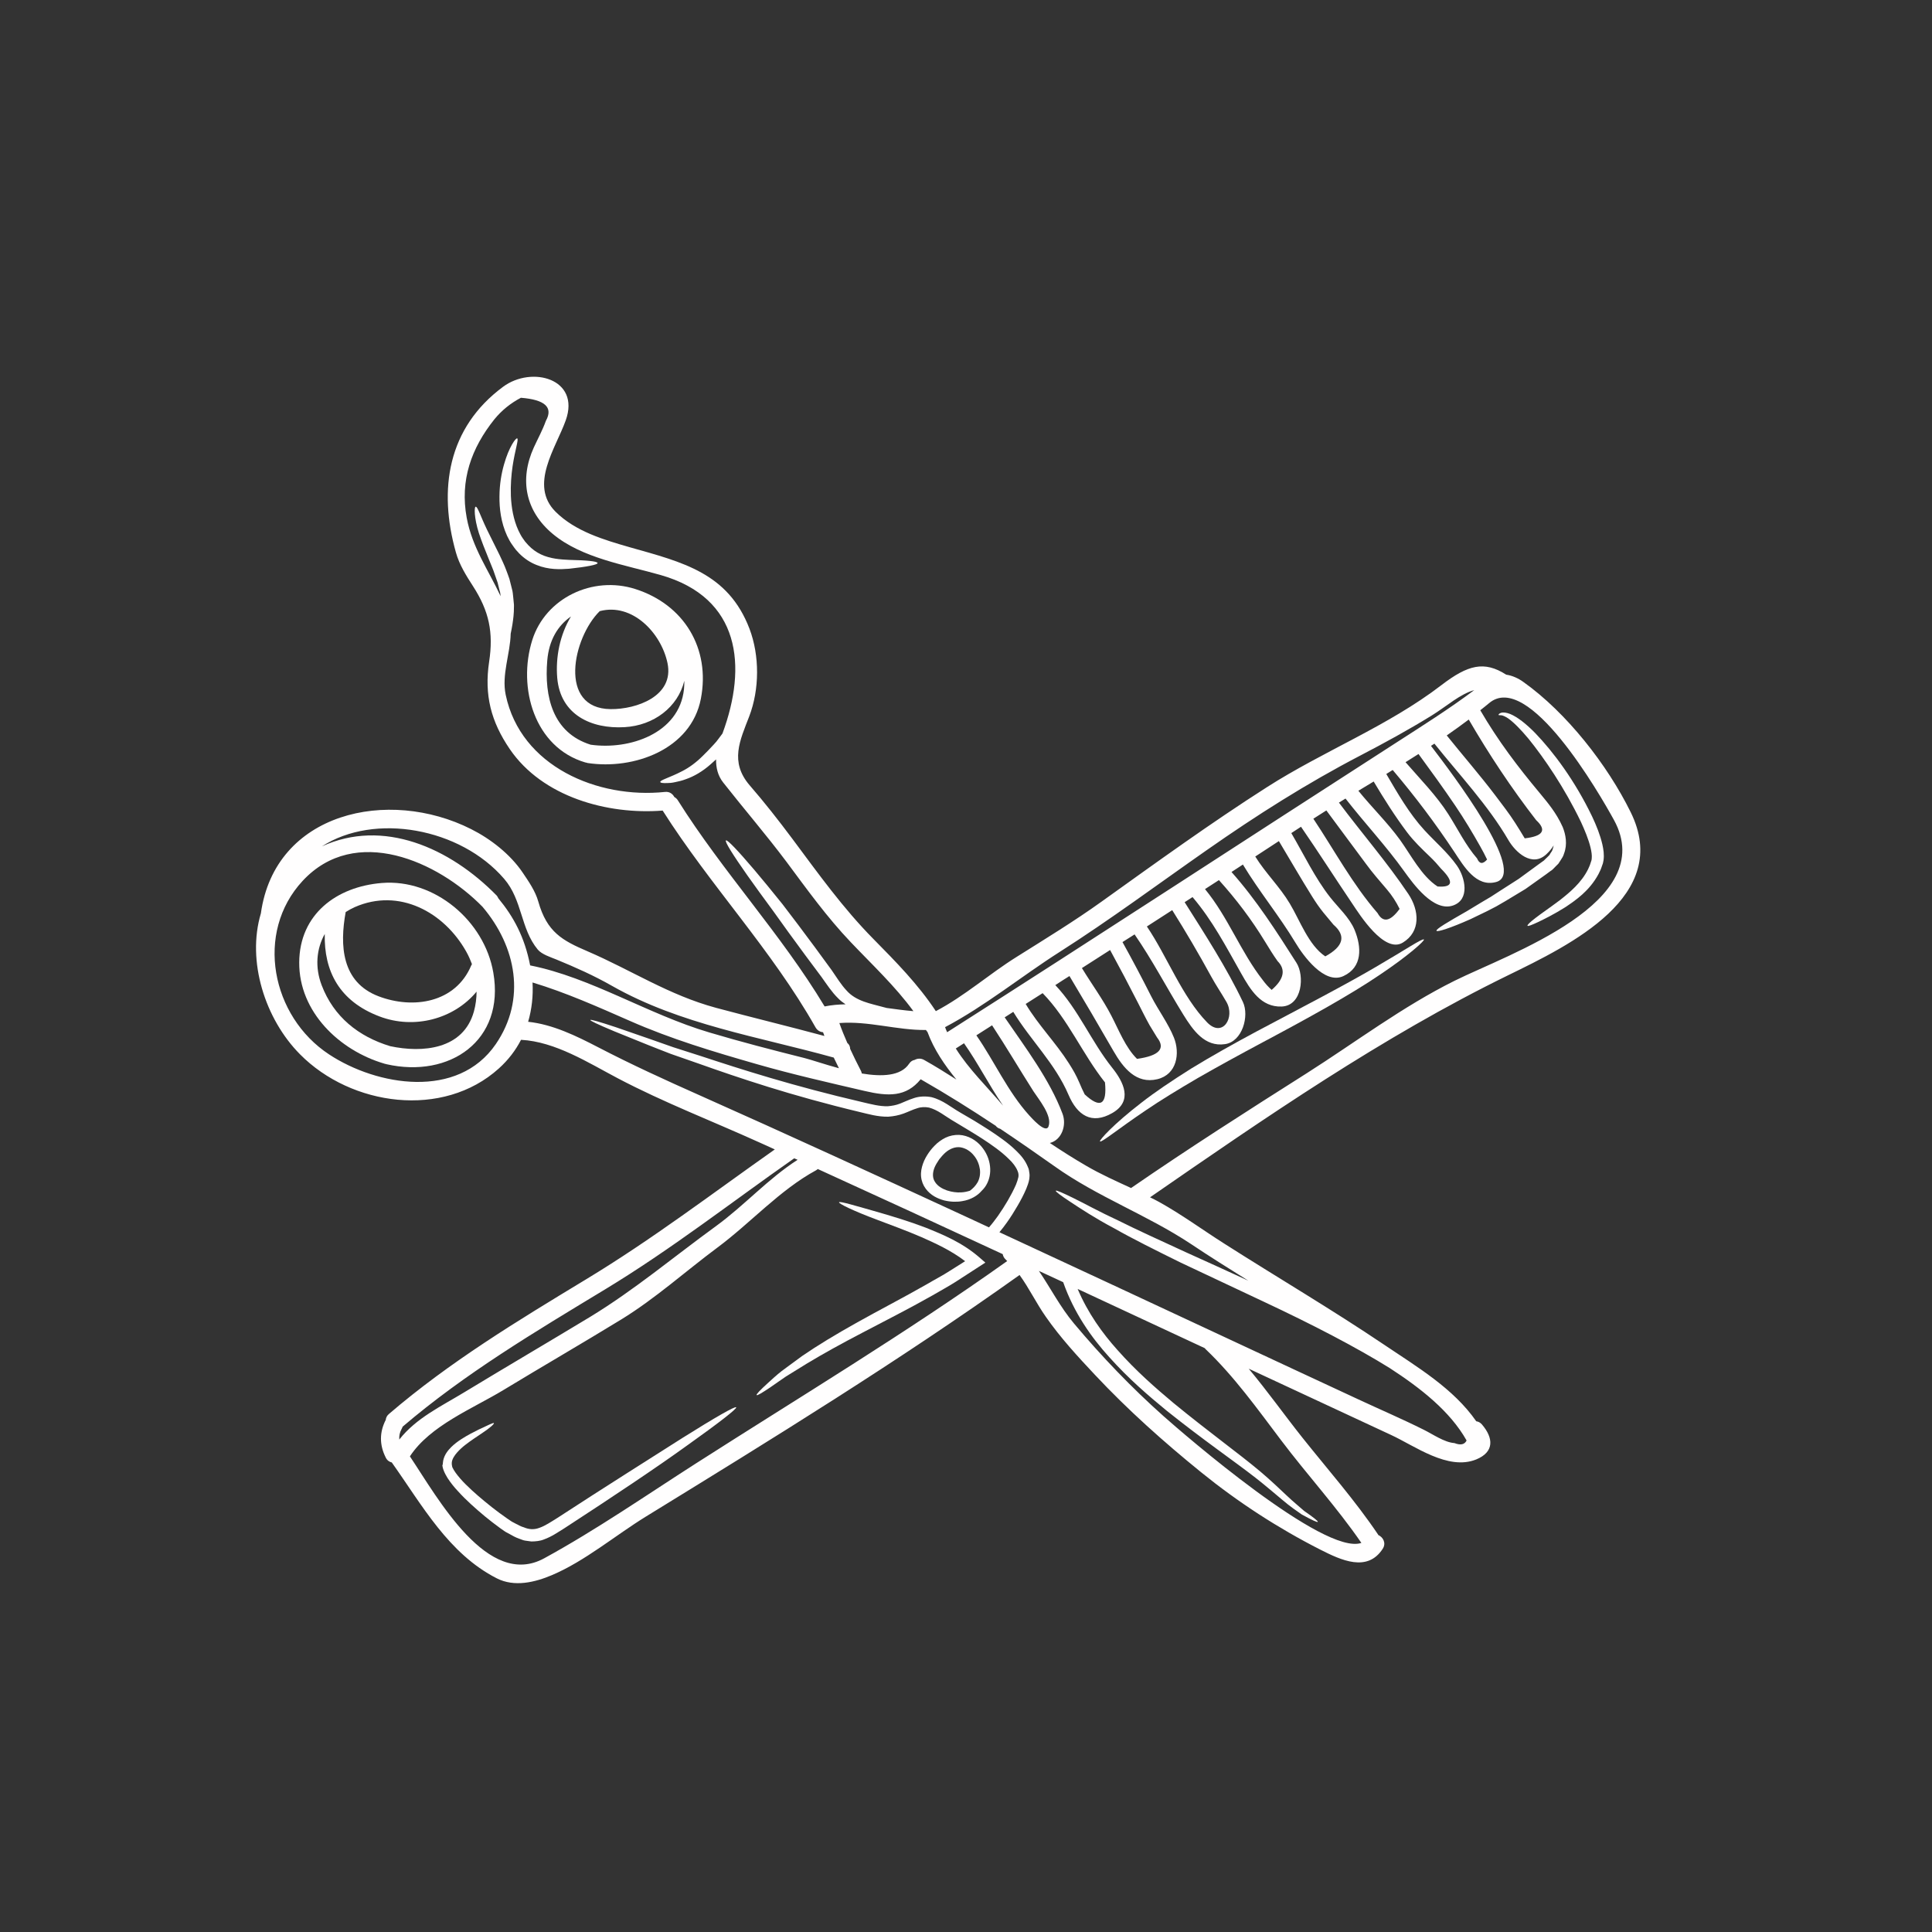 <svg xmlns="http://www.w3.org/2000/svg" xmlns:xlink="http://www.w3.org/1999/xlink" width="500" zoomAndPan="magnify" viewBox="0 0 375 375" height="500" preserveAspectRatio="xMidYMid meet" version="1.0"><rect x="0" y="0" width="375" height="375" fill="#333333" stroke="none"/><defs><clipPath id="342ae4bdd1"><path d="M 49 73 L 319 73 L 319 308 L 49 308 Z M 49 73 " clip-rule="nonzero"/></clipPath><clipPath id="19800dace9"><path d="M 30.004 83.383 L 302.164 37.496 L 345.055 291.906 L 72.898 337.793 Z M 30.004 83.383 " clip-rule="nonzero"/></clipPath><clipPath id="8ea2f91ea7"><path d="M 30.004 83.383 L 302.164 37.496 L 345.055 291.906 L 72.898 337.793 Z M 30.004 83.383 " clip-rule="nonzero"/></clipPath><clipPath id="40357372f0"><path d="M 290 138 L 312 138 L 312 180 L 290 180 Z M 290 138 " clip-rule="nonzero"/></clipPath><clipPath id="e60cc4c71b"><path d="M 30.004 83.383 L 302.164 37.496 L 345.055 291.906 L 72.898 337.793 Z M 30.004 83.383 " clip-rule="nonzero"/></clipPath><clipPath id="08a06ab739"><path d="M 30.004 83.383 L 302.164 37.496 L 345.055 291.906 L 72.898 337.793 Z M 30.004 83.383 " clip-rule="nonzero"/></clipPath><clipPath id="c239fcebef"><path d="M 213 182 L 277 182 L 277 222 L 213 222 Z M 213 182 " clip-rule="nonzero"/></clipPath><clipPath id="1ed932da8d"><path d="M 30.004 83.383 L 302.164 37.496 L 345.055 291.906 L 72.898 337.793 Z M 30.004 83.383 " clip-rule="nonzero"/></clipPath><clipPath id="a8189a2b48"><path d="M 30.004 83.383 L 302.164 37.496 L 345.055 291.906 L 72.898 337.793 Z M 30.004 83.383 " clip-rule="nonzero"/></clipPath><clipPath id="b47c86230b"><path d="M 178 220 L 193 220 L 193 234 L 178 234 Z M 178 220 " clip-rule="nonzero"/></clipPath><clipPath id="2c2429c5cb"><path d="M 30.004 83.383 L 302.164 37.496 L 345.055 291.906 L 72.898 337.793 Z M 30.004 83.383 " clip-rule="nonzero"/></clipPath><clipPath id="b27e3c3950"><path d="M 30.004 83.383 L 302.164 37.496 L 345.055 291.906 L 72.898 337.793 Z M 30.004 83.383 " clip-rule="nonzero"/></clipPath><clipPath id="3c226c43a4"><path d="M 146 233 L 192 233 L 192 271 L 146 271 Z M 146 233 " clip-rule="nonzero"/></clipPath><clipPath id="011130b43b"><path d="M 30.004 83.383 L 302.164 37.496 L 345.055 291.906 L 72.898 337.793 Z M 30.004 83.383 " clip-rule="nonzero"/></clipPath><clipPath id="31f8e22af2"><path d="M 30.004 83.383 L 302.164 37.496 L 345.055 291.906 L 72.898 337.793 Z M 30.004 83.383 " clip-rule="nonzero"/></clipPath><clipPath id="06a006e997"><path d="M 102 113 L 137 113 L 137 149 L 102 149 Z M 102 113 " clip-rule="nonzero"/></clipPath><clipPath id="a38cbbfe18"><path d="M 30.004 83.383 L 302.164 37.496 L 345.055 291.906 L 72.898 337.793 Z M 30.004 83.383 " clip-rule="nonzero"/></clipPath><clipPath id="b0a3ee7e36"><path d="M 30.004 83.383 L 302.164 37.496 L 345.055 291.906 L 72.898 337.793 Z M 30.004 83.383 " clip-rule="nonzero"/></clipPath><clipPath id="af16dfaf11"><path d="M 96 85 L 116 85 L 116 111 L 96 111 Z M 96 85 " clip-rule="nonzero"/></clipPath><clipPath id="9657f63aa3"><path d="M 30.004 83.383 L 302.164 37.496 L 345.055 291.906 L 72.898 337.793 Z M 30.004 83.383 " clip-rule="nonzero"/></clipPath><clipPath id="5851b34a56"><path d="M 30.004 83.383 L 302.164 37.496 L 345.055 291.906 L 72.898 337.793 Z M 30.004 83.383 " clip-rule="nonzero"/></clipPath><clipPath id="6b58edb683"><path d="M 85 273 L 143 273 L 143 300 L 85 300 Z M 85 273 " clip-rule="nonzero"/></clipPath><clipPath id="1948265cca"><path d="M 30.004 83.383 L 302.164 37.496 L 345.055 291.906 L 72.898 337.793 Z M 30.004 83.383 " clip-rule="nonzero"/></clipPath><clipPath id="b225607a19"><path d="M 30.004 83.383 L 302.164 37.496 L 345.055 291.906 L 72.898 337.793 Z M 30.004 83.383 " clip-rule="nonzero"/></clipPath><clipPath id="96b09408a9"><path d="M 58 171 L 97 171 L 97 208 L 58 208 Z M 58 171 " clip-rule="nonzero"/></clipPath><clipPath id="5c9da1d52d"><path d="M 30.004 83.383 L 302.164 37.496 L 345.055 291.906 L 72.898 337.793 Z M 30.004 83.383 " clip-rule="nonzero"/></clipPath><clipPath id="931bf7e885"><path d="M 30.004 83.383 L 302.164 37.496 L 345.055 291.906 L 72.898 337.793 Z M 30.004 83.383 " clip-rule="nonzero"/></clipPath></defs><g clip-path="url(#342ae4bdd1)"><g clip-path="url(#19800dace9)"><g clip-path="url(#8ea2f91ea7)"><path fill="#fffefe" d="M 96.242 202.652 C 102.184 193.961 100.215 183.742 93.66 176.012 C 85.012 167.164 68.973 159.957 58.742 170.977 C 49.406 181.039 52.688 197.305 63.871 204.656 C 73.18 210.793 88.863 213.441 96.242 202.652 Z M 154.816 225.117 C 154.598 225.027 154.375 224.914 154.156 224.828 C 141.906 233.402 130.312 242.477 117.469 250.254 C 103.891 258.477 90.258 266.582 78.148 276.918 C 78.094 277.066 78.039 277.227 77.949 277.367 C 77.566 278.062 77.453 278.738 77.504 279.414 C 80.789 275.219 85.699 272.934 90.211 270.184 C 98.273 265.293 106.418 260.52 114.488 255.641 C 123.164 250.367 130.789 243.934 138.973 237.988 C 144.52 233.945 149.062 228.812 154.816 225.117 Z M 162.836 207.344 C 162.492 206.668 162.172 205.973 161.832 205.277 C 147.297 201.227 132.062 198.887 118.801 191.363 C 115.262 189.348 111.73 187.777 107.977 186.234 C 106.891 185.789 105.168 185.254 104.379 184.312 C 101.016 180.25 101.414 174.707 97.863 170.59 C 89.352 160.676 72.656 157.703 62.477 164.285 C 74.316 158.824 87.293 164.504 96.438 173.859 C 96.543 173.973 96.66 174.23 96.723 174.352 C 98.219 176.168 99.48 178.023 100.508 180.125 C 101.543 182.223 102.348 184.566 102.902 187.383 C 114.777 189.75 125.727 196.863 137.676 200.398 C 143.828 202.23 149.93 203.805 156.164 205.371 C 157.617 205.746 160.094 206.602 162.836 207.344 Z M 172.102 195.645 C 173.828 195.875 175.562 196.125 177.289 196.262 C 173.727 191.391 169.309 187.27 165.133 182.875 C 160.5 178.012 156.648 172.641 152.648 167.266 C 148.699 162 144.434 157.055 140.379 151.895 C 139.32 150.555 138.961 148.992 138.992 147.398 C 138.633 147.734 138.262 148.062 137.898 148.379 C 136.348 149.754 134.641 150.723 133.145 151.234 C 132.414 151.516 131.715 151.68 131.094 151.801 C 130.473 151.949 129.965 151.992 129.539 151.992 C 128.684 152.02 128.195 151.969 128.168 151.797 C 128.043 151.426 129.984 150.949 132.445 149.664 C 133.711 149.016 135.059 148.059 136.402 146.723 C 137.082 146.059 137.777 145.348 138.504 144.551 L 139.039 143.953 L 139.469 143.391 C 139.715 143.066 139.969 142.715 140.23 142.375 C 145.09 129.266 143.699 116.039 128.258 111.621 C 121.41 109.656 112.922 108.344 107.285 103.629 C 102.02 99.242 100.762 93.141 103.613 86.855 C 104.391 85.152 105.328 83.457 105.953 81.691 C 107.41 79.074 105.801 77.578 101.109 77.207 C 99.121 78.242 97.387 79.645 95.969 81.375 C 91.484 86.988 89.246 93.219 90.586 100.488 C 91.668 106.332 94.832 110.691 97.172 115.723 C 97.133 115.324 97.086 114.941 96.965 114.605 C 96.832 114.086 96.703 113.582 96.586 113.078 C 96.418 112.566 96.215 112.051 96.051 111.543 C 95.727 110.516 95.27 109.543 94.906 108.602 C 94.133 106.734 93.453 104.969 92.953 103.48 C 91.984 100.422 92.047 98.375 92.32 98.355 C 92.707 98.293 93.227 100.113 94.547 102.848 C 95.234 104.23 96.051 105.871 96.953 107.699 C 97.391 108.645 97.871 109.613 98.277 110.715 C 98.469 111.262 98.691 111.793 98.879 112.371 C 99.035 112.984 99.203 113.613 99.352 114.246 C 99.551 114.898 99.555 115.445 99.629 116.039 L 99.711 116.887 L 99.754 117.312 C 99.777 117.609 99.75 117.645 99.754 117.836 C 99.77 119.023 99.621 120.16 99.461 121.207 C 99.363 121.836 99.242 122.426 99.125 122.988 C 99.035 126.945 97.336 130.953 98.156 134.863 C 101.07 148.793 116.047 155.082 129.059 153.715 C 129.93 153.613 130.555 154.074 130.883 154.695 C 131.137 154.84 131.395 155.043 131.57 155.344 C 140.305 169.242 151.605 181.285 160.062 195.355 C 160.07 195.355 160.086 195.344 160.086 195.344 C 161.434 195.07 162.773 194.961 164.125 194.938 C 163.613 194.598 163.117 194.227 162.688 193.777 C 161.41 192.527 160.484 191.066 159.465 189.648 C 158.422 188.254 157.332 186.801 156.23 185.309 C 154.027 182.336 151.953 179.461 150.082 176.836 C 148.176 174.246 146.457 171.898 145.059 169.906 C 142.246 165.902 140.633 163.336 140.906 163.129 C 141.168 162.926 143.25 165.121 146.414 168.844 C 147.988 170.715 149.848 172.953 151.859 175.473 C 153.824 178.035 155.98 180.887 158.191 183.887 C 159.297 185.387 160.379 186.867 161.418 188.297 C 162.406 189.746 163.293 191.168 164.289 192.227 C 166.148 194.363 169.059 194.805 171.398 195.461 C 171.645 195.516 171.852 195.586 172.102 195.645 Z M 185.637 209.539 C 183.344 206.719 181.293 203.754 180.02 200.301 C 179.91 200.188 179.82 200.07 179.734 199.922 C 174.109 199.984 168.52 198.129 162.918 198.574 C 163.379 199.883 163.906 201.164 164.465 202.434 C 164.836 202.727 165.012 203.152 165.016 203.586 C 165.676 205.027 166.387 206.453 167.121 207.875 C 167.195 208.039 167.25 208.207 167.273 208.363 C 171.152 209.008 174.824 208.895 176.449 206.48 C 176.742 206.023 177.133 205.797 177.527 205.73 C 178.055 205.438 178.727 205.367 179.375 205.738 C 181.52 206.938 183.582 208.227 185.637 209.539 Z M 195.496 244.77 C 195.41 244.672 195.324 244.586 195.219 244.488 C 194.883 244.184 194.688 243.809 194.625 243.426 C 182.68 237.875 170.711 232.371 158.73 226.906 C 158.645 226.992 158.543 227.055 158.422 227.137 C 151.312 231 145.691 237.379 139.203 242.188 C 133.008 246.801 127.223 252.027 120.613 256.09 C 113.016 260.738 105.309 265.199 97.688 269.82 C 91.73 273.426 83.469 276.703 79.562 282.68 C 85.055 290.891 94.684 308.449 105.629 302.465 C 115.691 296.969 125.438 290.227 135.109 284.031 C 155.301 271.117 175.984 258.656 195.496 244.77 Z M 194.695 214.609 C 194.652 214.547 194.602 214.473 194.566 214.41 C 191.926 210.531 189.805 206.316 187.113 202.496 C 186.566 202.84 186.047 203.176 185.52 203.512 C 188.039 207.527 191.637 210.988 194.695 214.609 Z M 203.523 218.625 C 204.281 216.547 201.59 213.359 200.594 211.82 C 197.891 207.57 195.344 203.242 192.562 199.012 C 191.547 199.664 190.523 200.316 189.512 200.957 C 193.051 206.062 195.586 211.875 199.789 216.512 C 200.156 216.902 202.977 220.148 203.523 218.625 Z M 210.539 212.418 C 213.578 215.227 214.895 214.453 214.477 210.094 C 210.086 204.566 207.32 197.84 202.375 192.77 C 201.27 193.469 200.184 194.176 199.086 194.867 C 201.512 198.953 204.918 202.363 207.465 206.383 C 208.297 207.68 208.902 208.742 209.5 210.141 C 209.82 210.922 210.168 211.68 210.539 212.418 Z M 220.695 205.527 C 224.996 204.93 226.285 203.531 224.582 201.367 C 224.094 200.578 223.613 199.781 223.133 198.992 C 222.32 197.539 221.602 196.055 220.852 194.598 C 219.109 191.172 217.312 187.773 215.469 184.398 C 213.641 185.566 211.824 186.734 210 187.902 C 211.879 190.996 214.062 193.949 215.719 197.16 C 217.164 199.934 218.465 203.332 220.695 205.527 Z M 234.305 198.449 C 237.301 201.523 239.801 197.477 238.039 194.453 C 237.086 192.793 235.996 191.211 235.082 189.527 C 232.688 185.152 230.18 180.871 227.527 176.656 C 225.891 177.723 224.246 178.77 222.609 179.828 C 226.562 185.66 229.41 193.406 234.305 198.449 Z M 225.84 274.871 C 229.578 278.195 257.008 302.012 264.242 299.477 C 259.438 292.488 253.758 286.309 248.66 279.551 C 244.027 273.422 239.582 267.191 234.008 261.871 C 233.938 261.812 233.898 261.738 233.844 261.676 C 225.633 257.852 217.402 254.008 209.172 250.184 C 211.137 254.832 213.953 258.754 216.91 262.047 C 220.539 266.141 224.312 269.422 227.762 272.312 C 234.707 278.012 240.465 282.121 244.621 285.621 C 246.688 287.367 248.352 288.969 249.723 290.258 C 251.098 291.57 252.273 292.492 253.141 293.277 C 255.059 294.598 255.852 295.262 255.785 295.387 C 255.719 295.531 254.781 295.121 252.66 293.953 C 251.684 293.273 250.395 292.398 248.934 291.152 C 247.461 289.938 245.773 288.453 243.66 286.805 C 239.43 283.512 233.609 279.539 226.492 273.848 C 222.977 270.969 219.109 267.66 215.332 263.449 C 211.844 259.605 208.445 254.816 206.363 248.871 C 204.785 248.133 203.223 247.402 201.648 246.684 C 203.934 250.043 205.781 253.691 208.457 256.883 C 213.801 263.262 219.621 269.332 225.84 274.871 Z M 246.828 192.137 C 249.223 190.066 249.609 188.207 247.98 186.555 C 247.09 185.316 246.348 184.074 245.547 182.781 C 242.934 178.488 239.953 174.551 236.594 170.828 C 235.699 171.406 234.793 171.977 233.891 172.574 C 238.441 178.109 240.785 184.738 245.152 190.297 C 245.648 190.969 246.203 191.586 246.828 192.137 Z M 257.238 185.633 C 260.777 183.695 261.316 181.641 258.824 179.477 C 258.188 178.695 257.531 177.918 256.879 177.141 C 256.082 176.156 255.391 175.145 254.719 174.07 C 252.488 170.512 250.398 166.859 248.23 163.254 C 246.715 164.258 245.18 165.242 243.645 166.25 C 245.645 169.48 248.402 172.113 250.344 175.375 C 252.316 178.641 253.977 183.445 257.238 185.633 Z M 282.309 280.102 C 283.496 280.566 284.281 280.391 284.664 279.598 C 281.461 273.914 275.738 269.434 269.734 265.535 C 263.262 261.512 254.766 257.102 245.355 252.688 C 239.633 249.992 234.191 247.43 229.23 245.098 C 224.316 242.676 219.883 240.473 216.242 238.406 C 212.555 236.453 209.758 234.605 207.82 233.324 C 205.879 232.055 204.848 231.27 204.93 231.121 C 205.012 230.977 206.199 231.496 208.277 232.512 C 210.375 233.527 213.312 235.172 217.055 236.902 C 220.734 238.742 225.211 240.773 230.184 243.062 C 233.984 244.773 238.047 246.621 242.305 248.582 C 238.551 246.242 234.801 243.891 231.133 241.438 C 222.594 235.781 212.969 232.297 204.648 226.348 C 201.176 223.891 197.672 221.461 194.141 219.098 C 193.824 219.02 193.512 218.84 193.262 218.512 C 188.488 215.344 183.656 212.316 178.703 209.484 C 175.863 212.965 172.391 212.82 167.82 211.754 C 160.812 210.121 153.84 208.543 146.938 206.562 C 138.52 204.145 130.281 201.691 122.262 198.156 C 116.035 195.426 109.867 192.664 103.363 190.699 C 103.508 193.293 103.23 195.859 102.512 198.328 C 107.301 198.832 111.871 201.082 116.09 203.266 C 122.566 206.633 129.109 209.621 135.781 212.59 C 152.969 220.242 170.055 228.105 187.125 235.988 C 188.734 236.738 190.352 237.488 191.957 238.23 C 192.531 237.598 193.148 236.777 193.695 236.02 C 194.383 235.043 195.031 234.016 195.625 233.004 C 196.215 231.98 196.766 230.938 197.207 229.922 C 197.406 229.418 197.582 228.891 197.672 228.465 C 197.727 228.102 197.703 227.707 197.52 227.301 C 197.207 226.492 196.559 225.645 195.781 224.93 C 195.031 224.18 194.184 223.496 193.32 222.852 C 191.586 221.57 189.781 220.438 187.984 219.355 C 187.086 218.805 186.172 218.277 185.301 217.738 C 184.367 217.211 183.52 216.59 182.707 216.09 C 181.891 215.57 181.082 215.184 180.32 214.98 C 179.562 214.844 178.789 214.84 177.977 215.129 C 177.184 215.359 176.406 215.758 175.414 216.129 C 174.453 216.484 173.422 216.68 172.414 216.75 C 170.355 216.785 168.578 216.242 166.926 215.855 C 153.504 212.641 143.297 209.176 135.578 206.434 C 133.629 205.762 131.848 205.129 130.207 204.562 C 128.578 203.949 127.109 203.336 125.754 202.816 C 123.078 201.723 120.926 200.859 119.25 200.184 C 115.922 198.793 114.52 198.113 114.578 197.973 C 114.629 197.848 116.133 198.25 119.551 199.387 C 121.258 199.98 123.434 200.73 126.176 201.68 C 127.531 202.152 129.02 202.676 130.66 203.258 C 132.32 203.781 134.105 204.367 136.062 204.988 C 143.82 207.543 154.004 210.816 167.379 213.922 C 169.059 214.316 170.742 214.77 172.34 214.719 C 173.125 214.648 173.91 214.52 174.707 214.207 C 175.441 213.93 176.375 213.453 177.395 213.141 C 178.406 212.793 179.621 212.738 180.777 212.953 C 181.914 213.238 182.906 213.754 183.797 214.309 C 184.699 214.867 185.508 215.441 186.379 215.941 C 187.266 216.457 188.152 216.992 189.078 217.52 C 190.895 218.633 192.758 219.785 194.59 221.137 C 195.52 221.812 196.426 222.551 197.277 223.391 C 198.148 224.238 199.004 225.207 199.535 226.57 C 199.703 226.891 199.742 227.273 199.797 227.648 C 199.867 228.016 199.836 228.473 199.789 228.828 C 199.664 229.559 199.43 230.16 199.191 230.75 C 198.691 231.926 198.117 233 197.484 234.082 C 196.852 235.168 196.188 236.23 195.449 237.27 C 194.973 237.918 194.527 238.543 193.988 239.176 C 208.707 246 223.406 252.863 238.117 259.723 C 246.609 263.68 255.109 267.656 263.605 271.594 C 267.852 273.578 272.18 275.426 276.355 277.516 C 278.078 278.363 280.371 279.977 282.309 280.102 Z M 271.664 176.414 C 271 175.055 270.176 173.789 269.203 172.648 C 267.82 171.016 266.398 169.418 265.137 167.676 C 262.586 164.219 260 160.781 257.445 157.305 C 256.586 157.844 255.758 158.383 254.922 158.914 C 258.996 165.027 262.547 171.668 267.387 177.234 C 268.438 179.145 269.863 178.879 271.664 176.414 Z M 279.031 172.066 C 282.023 172.289 282.234 171.137 279.707 168.613 C 279.039 167.801 278.344 167.039 277.582 166.309 C 276.012 164.797 274.441 163.312 273.129 161.57 C 270.75 158.41 268.652 155.078 266.629 151.691 C 265.641 152.293 264.648 152.887 263.66 153.488 C 266.281 156.723 269.293 159.652 271.727 162.996 C 273.844 165.934 275.926 170.059 279.031 172.066 Z M 286.148 133.953 C 283.402 134.699 280.828 137.062 277.898 138.879 C 273.391 141.664 268.742 144.195 264.031 146.652 C 253.637 152.062 243.895 158.25 234.293 164.965 C 224.77 171.613 215.438 178.551 205.645 184.793 C 198.219 189.527 191.23 195.25 183.438 199.371 C 183.555 199.707 183.699 200.027 183.84 200.352 C 212.957 181.812 241.848 162.91 270.887 144.227 C 276.07 140.883 281.242 137.633 286.148 133.953 Z M 288.641 166.832 C 288.23 165.984 287.805 165.145 287.328 164.316 C 285.809 161.617 284.207 158.957 282.469 156.383 C 280.168 152.98 277.754 149.656 275.332 146.352 C 274.492 146.887 273.668 147.406 272.816 147.941 C 275.637 151.195 278.832 154.43 281.129 158.047 C 282.949 160.902 284.473 164.055 286.699 166.625 C 287.156 167.711 287.809 167.781 288.641 166.832 Z M 295.949 162.723 C 299.516 162.309 300.266 161.133 298.172 159.195 C 293.379 153.016 289.027 146.441 285.082 139.664 C 283.688 140.719 282.254 141.742 280.812 142.746 C 283.953 146.656 287.266 150.461 290.289 154.453 C 291.598 156.184 292.938 157.91 294.105 159.738 C 294.742 160.723 295.344 161.723 295.949 162.723 Z M 282.344 190.359 C 292.828 185.156 322.074 175.18 313.262 159.148 C 310.469 154.059 296.621 129.996 289.008 136.5 C 288.469 136.973 287.883 137.398 287.32 137.859 C 290.812 143.84 294.551 148.762 298.953 154.039 C 300.309 155.703 302.043 157.672 303.32 160.531 C 303.898 161.961 304.277 163.875 303.57 165.699 C 303.453 166.156 303.18 166.582 302.891 167.012 L 302.473 167.652 L 302.047 168.07 L 301.625 168.504 L 301.41 168.719 C 301.371 168.754 301.25 168.863 301.25 168.863 L 301.188 168.918 L 301.051 168.992 L 300.055 169.73 C 298.695 170.703 297.363 171.641 296.09 172.555 C 294.762 173.363 293.465 174.133 292.234 174.883 C 291.609 175.238 291.004 175.598 290.422 175.934 C 289.82 176.25 289.23 176.535 288.652 176.848 C 287.512 177.395 286.434 177.93 285.445 178.398 C 281.512 180.152 278.965 180.949 278.824 180.668 C 278.66 180.352 280.98 178.992 284.707 176.863 C 285.629 176.316 286.617 175.715 287.688 175.062 C 288.23 174.758 288.785 174.426 289.348 174.082 C 289.918 173.73 290.484 173.359 291.066 172.969 C 292.254 172.215 293.5 171.402 294.789 170.582 C 296.004 169.684 297.285 168.758 298.578 167.812 L 299.559 167.105 L 299.688 167.012 L 299.711 166.988 L 299.898 166.797 L 300.332 166.379 L 300.742 165.965 L 300.957 165.598 C 301.113 165.379 301.289 165.152 301.363 164.848 C 301.461 164.598 301.516 164.34 301.562 164.086 C 301.242 164.656 300.77 165.223 300.141 165.816 C 297.359 168.406 294.148 165.414 292.789 163.078 C 288.844 156.312 283.297 150.445 278.418 144.34 C 278.195 144.484 277.988 144.637 277.754 144.773 C 281.996 150.309 296.574 169.535 290.395 171.199 C 286.512 172.254 284.145 168.156 282.293 165.371 C 278.566 159.75 274.707 154.629 270.32 149.453 C 269.902 149.711 269.496 149.973 269.078 150.23 C 271.285 153.996 273.535 157.934 276.488 161.145 C 278.605 163.445 280.965 165.445 282.777 167.996 C 284.422 170.332 285.352 174.633 282.012 175.762 C 278.238 177.039 274.305 171.547 272.566 169.133 C 269.027 164.18 264.898 159.797 261.164 155 C 260.738 155.27 260.305 155.527 259.887 155.785 C 264.316 161.715 269.25 167.395 273.348 173.504 C 275.504 176.711 275.789 180.836 272.281 182.961 C 268.688 185.156 263.867 177.465 262.531 175.477 C 259.164 170.496 255.93 165.41 252.523 160.473 C 251.895 160.879 251.27 161.285 250.641 161.703 C 253.062 165.824 255.242 170.43 258.199 174.184 C 259.754 176.16 261.949 178.125 262.926 180.492 C 264.309 183.863 264.465 187.727 260.773 189.449 C 257.066 191.203 252.945 185.484 251.465 183.008 C 248.309 177.762 244.398 173.031 241.246 167.809 C 240.512 168.285 239.77 168.766 239.035 169.254 C 243.863 174.691 247.738 180.75 251.637 186.871 C 253.234 189.352 252.801 195.195 248.785 195.367 C 244.77 195.531 242.715 192.148 240.895 188.91 C 237.961 183.723 235.355 178.684 231.473 174.125 C 230.961 174.441 230.449 174.777 229.938 175.113 C 233.883 181.355 238.086 187.832 241.25 194.488 C 242.516 197.164 241.164 202.184 237.766 202.668 C 233.848 203.242 231.566 199.984 229.664 196.914 C 226.484 191.766 223.66 186.336 220.223 181.367 C 219.449 181.863 218.652 182.359 217.875 182.855 C 219.805 186.34 221.664 189.844 223.449 193.387 C 224.797 196.027 226.758 198.656 227.859 201.398 C 229.074 204.445 228.453 208.555 224.633 209.473 C 220.543 210.457 218.012 207.277 216.133 204.016 C 213.32 199.129 210.48 194.285 207.582 189.449 C 206.66 190.02 205.754 190.609 204.836 191.207 C 209.34 195.973 211.785 202.113 215.855 207.223 C 218.09 210.008 219.953 213.699 215.906 216.035 C 211.887 218.352 209.098 216.48 207.395 212.496 C 204.781 206.391 200.066 201.957 196.676 196.402 C 196.121 196.754 195.562 197.113 195.008 197.465 C 199.023 203.332 203.754 209.566 206.23 216.164 C 207.094 218.434 206.051 221.289 203.777 221.852 C 206.066 223.383 208.402 224.871 210.789 226.254 C 213.613 227.91 216.586 229.23 219.539 230.594 C 230.711 222.895 242.145 215.598 253.598 208.34 C 263.059 202.328 272.277 195.352 282.344 190.359 Z M 316.508 157.633 C 324.566 173.918 304.777 183.414 292.688 189.316 C 268.398 201.18 245.48 217.004 223.223 232.398 C 223.805 232.691 224.391 232.965 224.969 233.293 C 229.344 235.719 233.391 238.695 237.613 241.375 C 247.93 247.953 258.492 254.156 268.641 260.996 C 275.094 265.344 282.098 269.48 286.543 275.871 C 286.934 275.922 287.312 276.105 287.641 276.484 C 289.902 279.121 290.066 281.828 286.535 283.277 C 281.055 285.5 274.602 280.637 269.996 278.52 C 260.777 274.238 251.586 269.945 242.375 265.664 C 246.004 270 249.266 274.609 252.812 279.07 C 257.785 285.309 263.012 291.223 267.48 297.848 C 267.496 297.879 267.5 297.906 267.523 297.945 C 268.453 298.359 269.109 299.508 268.383 300.625 C 265.398 305.215 260.332 302.844 256.258 300.777 C 248.043 296.598 240.312 291.578 233.133 285.762 C 225.891 279.891 218.926 273.676 212.547 266.875 C 209.176 263.289 205.82 259.645 203 255.594 C 201.121 252.918 199.766 250.047 197.895 247.477 C 174.523 264.133 149.789 279.355 125.34 294.383 C 119.453 298.012 113.527 303.016 107.137 305.727 C 103.844 307.125 99.848 308.102 96.422 306.352 C 87.051 301.574 81.941 292.152 76.043 283.859 C 75.586 283.758 75.145 283.469 74.875 282.918 C 73.633 280.457 73.637 277.996 74.879 275.586 C 74.91 275.188 75.105 274.773 75.496 274.449 C 87.289 264.328 100.516 256.336 113.762 248.312 C 126.59 240.555 138.211 231.68 150.391 223.102 C 149.398 222.656 148.387 222.176 147.391 221.742 C 138.262 217.605 128.785 213.965 119.918 209.297 C 114.168 206.27 107.801 202.184 101.133 201.828 C 100.098 203.84 98.676 205.723 96.82 207.395 C 85.98 217.168 68.188 214.699 58.238 204.645 C 51.453 197.809 47.863 186.574 50.637 177.281 C 53.371 157.633 75.383 152.82 91.453 160.934 C 95.246 162.844 99.035 165.801 101.441 169.355 C 102.625 171.109 103.914 172.961 104.488 175.004 C 106.164 180.945 109.168 182.555 114.012 184.633 C 122.613 188.34 129.797 193.133 138.988 195.621 C 145.984 197.496 153.02 199.199 160.016 201.082 C 159.922 200.832 159.855 200.594 159.75 200.352 C 159.195 200.312 158.648 200.023 158.297 199.418 C 149.816 184.41 137.836 171.852 128.621 157.332 C 117.926 158.176 105.285 154.695 98.945 145.395 C 95.293 140.035 93.977 134.91 94.938 128.453 C 95.809 122.738 94.926 118.605 91.805 113.77 C 90.484 111.719 89.164 109.625 88.5 107.258 C 85.023 94.969 86.898 83.039 97.637 75.082 C 103.199 70.941 112.699 73.504 109.812 81.582 C 107.898 86.957 102.641 94.129 107.836 99.328 C 111.672 103.148 117.215 104.777 122.285 106.234 C 132.469 109.117 141.34 111.199 145.477 122.047 C 147.461 127.285 147.426 133.809 145.43 139.031 C 143.637 143.703 141.578 147.859 145.516 152.434 C 148.414 155.773 151.141 159.262 153.785 162.797 C 158.805 169.531 163.613 176.27 169.523 182.25 C 173.91 186.699 178.223 191.078 181.645 196.262 C 187.305 193.285 191.961 189.078 197.363 185.711 C 202.914 182.219 208.512 178.812 213.844 174.984 C 224.402 167.434 234.969 159.773 245.918 152.785 C 256.949 145.73 269.402 140.949 279.801 132.965 C 284.922 129.047 288.082 128.219 292.355 130.953 C 293.527 131.121 294.703 131.66 295.641 132.336 C 304.062 138.305 312.004 148.473 316.508 157.633 " fill-opacity="1" fill-rule="nonzero"/></g></g></g><g clip-path="url(#40357372f0)"><g clip-path="url(#e60cc4c71b)"><g clip-path="url(#08a06ab739)"><path fill="#fffefe" d="M 308.918 166.902 L 308.926 166.848 L 308.953 166.641 C 309.023 166.051 308.906 165.254 308.711 164.469 C 308.32 162.875 307.621 161.199 306.859 159.535 C 303.641 152.855 299.75 147.191 296.703 143.414 C 295.145 141.539 293.758 140.156 292.703 139.418 C 292.164 139.066 291.715 138.883 291.461 138.84 C 291.117 138.801 290.875 138.848 290.863 138.762 C 290.852 138.691 290.949 138.5 291.336 138.363 C 291.797 138.215 292.418 138.312 293.129 138.586 C 294.523 139.168 296.184 140.457 297.965 142.27 C 301.488 145.922 305.688 151.52 309.047 158.516 C 309.867 160.27 310.594 162.055 311.027 163.938 C 311.23 164.879 311.395 165.855 311.246 166.973 L 311.16 167.402 L 311.133 167.516 L 311.102 167.652 L 311.039 167.805 L 310.832 168.402 C 310.723 168.773 310.445 169.266 310.262 169.668 C 308.512 172.91 305.867 174.727 303.777 176.117 C 301.625 177.465 299.824 178.355 298.57 178.957 C 297.305 179.551 296.578 179.832 296.492 179.688 C 296.398 179.555 296.961 178.996 298.07 178.152 C 299.176 177.293 300.848 176.168 302.801 174.699 C 304.68 173.219 306.961 171.336 308.262 168.684 C 308.387 168.324 308.555 168.109 308.676 167.672 L 308.875 167.07 L 308.922 166.91 L 308.918 166.902 " fill-opacity="1" fill-rule="nonzero"/></g></g></g><g clip-path="url(#c239fcebef)"><g clip-path="url(#1ed932da8d)"><g clip-path="url(#a8189a2b48)"><path fill="#fffefe" d="M 276.383 182.359 C 276.562 182.578 273.469 185.418 267.84 189.191 C 262.258 192.992 254.082 197.531 245.055 202.328 C 240.547 204.738 236.266 207.078 232.449 209.273 C 228.633 211.508 225.238 213.582 222.484 215.457 C 216.98 219.156 213.746 221.859 213.508 221.543 C 213.32 221.336 216.098 218.23 221.496 214.07 C 224.152 211.988 227.508 209.734 231.293 207.355 C 235.105 205.027 239.391 202.617 243.914 200.195 C 252.984 195.387 261.172 191.133 266.949 187.742 C 272.727 184.379 276.156 182.051 276.383 182.359 " fill-opacity="1" fill-rule="nonzero"/></g></g></g><g clip-path="url(#b47c86230b)"><g clip-path="url(#2c2429c5cb)"><g clip-path="url(#b27e3c3950)"><path fill="#fffefe" d="M 190.203 226.992 C 190.074 226.078 189.715 225.094 189.039 224.293 C 188.395 223.469 187.441 222.855 186.438 222.695 C 185.453 222.551 184.41 222.922 183.488 223.727 C 183.277 223.949 183.094 224.078 182.867 224.355 L 182.512 224.781 L 182.344 224.977 C 182.324 225.016 182.254 225.082 182.25 225.109 C 181.887 225.641 181.57 226.172 181.363 226.688 C 180.965 227.75 180.992 228.695 181.496 229.434 C 181.984 230.215 182.891 230.746 183.82 231.066 C 184.742 231.367 185.695 231.496 186.547 231.441 C 187.195 231.414 187.742 231.277 188.258 231.121 C 188.824 230.703 189.355 230.18 189.762 229.473 C 190.141 228.77 190.305 227.906 190.203 226.992 Z M 190.805 222.93 C 191.695 224.121 192.145 225.516 192.199 226.84 C 192.258 228.188 191.859 229.445 191.199 230.383 C 190.984 230.676 190.77 230.918 190.531 231.145 C 189.785 232.035 188.465 232.879 186.734 233.145 C 185.684 233.328 184.5 233.297 183.262 233 C 182.043 232.664 180.652 232.055 179.676 230.719 C 179.18 230.055 178.855 229.223 178.777 228.348 C 178.699 227.473 178.879 226.645 179.148 225.871 C 179.418 225.098 179.828 224.379 180.27 223.738 C 180.359 223.625 180.34 223.629 180.488 223.441 L 180.645 223.23 L 181 222.805 C 181.23 222.527 181.598 222.191 181.91 221.891 C 182.57 221.344 183.305 220.855 184.164 220.566 C 185.02 220.289 185.945 220.203 186.812 220.352 C 188.57 220.668 189.945 221.734 190.805 222.93 " fill-opacity="1" fill-rule="nonzero"/></g></g></g><g clip-path="url(#3c226c43a4)"><g clip-path="url(#011130b43b)"><g clip-path="url(#31f8e22af2)"><path fill="#fffefe" d="M 190.102 244.066 L 191.254 245.07 L 189.977 245.898 C 188.566 246.801 187.129 247.727 185.656 248.695 C 184.188 249.652 182.613 250.477 181.051 251.406 C 176.297 254.102 171.652 256.43 167.5 258.621 C 163.332 260.789 159.633 262.84 156.617 264.664 C 155.121 265.582 153.762 266.422 152.566 267.168 C 151.402 267.941 150.418 268.676 149.582 269.234 C 147.926 270.355 146.965 270.926 146.863 270.785 C 146.75 270.652 147.512 269.84 148.988 268.5 C 149.734 267.832 150.629 266.977 151.75 266.098 C 152.898 265.246 154.219 264.297 155.672 263.215 C 158.645 261.168 162.297 258.957 166.43 256.652 C 170.555 254.34 175.168 251.965 179.867 249.289 C 181.398 248.375 182.969 247.578 184.398 246.645 C 185.391 246.012 186.355 245.414 187.332 244.797 C 184.656 242.746 181.629 241.355 178.902 240.145 C 175.727 238.773 172.812 237.746 170.395 236.812 C 165.551 235.008 162.762 233.613 162.859 233.367 C 162.977 233.098 165.902 233.992 170.875 235.406 C 173.34 236.137 176.336 237.008 179.672 238.285 C 182.945 239.605 186.715 241.129 190.102 244.066 " fill-opacity="1" fill-rule="nonzero"/></g></g></g><g clip-path="url(#06a006e997)"><g clip-path="url(#a38cbbfe18)"><g clip-path="url(#b0a3ee7e36)"><path fill="#fffefe" d="M 118.535 137.641 C 123.5 137.691 130.906 135.148 129.562 128.707 C 128.328 122.824 122.703 116.953 116.402 118.625 C 111.176 123.762 108.25 137.547 118.535 137.641 Z M 132.758 133.789 C 132.809 133.246 132.832 132.699 132.828 132.141 C 131.578 137.254 126.91 140.82 121.219 141.141 C 114.789 141.516 108.781 138.754 108.16 131.594 C 107.816 127.508 108.691 123.176 110.828 119.656 C 108.27 121.426 106.555 124.246 106.223 128.211 C 105.633 135.191 107.258 142.242 114.652 144.547 C 122.129 145.605 131.836 142.406 132.758 133.789 Z M 123.305 114.328 C 132.781 117.34 137.93 125.883 136.035 135.641 C 134.141 145.461 123.02 149.461 114.062 148.102 C 113.961 148.074 113.859 148.047 113.746 148.012 C 113.699 148.004 113.656 147.992 113.609 147.992 C 103.738 145.09 100.414 133.488 103.309 124.242 C 105.879 116.078 115.047 111.688 123.305 114.328 " fill-opacity="1" fill-rule="nonzero"/></g></g></g><g clip-path="url(#af16dfaf11)"><g clip-path="url(#9657f63aa3)"><g clip-path="url(#5851b34a56)"><path fill="#fffefe" d="M 110.449 108.672 C 113.805 108.746 116.012 108.934 115.992 109.301 C 115.973 109.605 113.949 110.02 110.473 110.391 C 108.758 110.52 106.512 110.625 104.121 109.652 C 102.934 109.184 101.789 108.445 100.773 107.418 L 100.156 106.742 C 99.863 106.391 99.719 106.156 99.5 105.848 C 99.062 105.273 98.738 104.645 98.426 104.004 C 97.23 101.391 96.918 98.699 96.945 96.344 C 96.961 93.961 97.336 91.871 97.828 90.156 C 98.305 88.461 98.875 87.156 99.383 86.27 C 99.867 85.426 100.246 85.031 100.391 85.09 C 100.719 85.254 99.98 87.246 99.488 90.523 C 99.25 92.164 99.078 94.145 99.164 96.297 C 99.262 98.457 99.637 100.824 100.629 102.977 C 100.887 103.5 101.145 104.035 101.477 104.492 L 101.93 105.129 L 102.547 105.824 C 103.254 106.566 104.105 107.195 105 107.609 C 106.805 108.469 108.785 108.59 110.449 108.672 " fill-opacity="1" fill-rule="nonzero"/></g></g></g><g clip-path="url(#6b58edb683)"><g clip-path="url(#1948265cca)"><g clip-path="url(#b225607a19)"><path fill="#fffefe" d="M 142.898 273.156 C 143.07 273.43 139.445 276.242 133.41 280.535 C 127.418 284.867 118.926 290.527 109.48 296.676 C 108.258 297.422 107.109 298.254 105.57 298.809 C 104.852 299.113 103.945 299.195 103.137 299.199 L 101.91 299.031 C 101.512 298.969 101.148 298.781 100.785 298.664 C 100.012 298.402 99.477 298.066 98.902 297.754 L 98.258 297.41 L 98.152 297.352 L 98.121 297.32 L 98.059 297.285 L 97.953 297.223 C 97.672 297.031 97.391 296.828 97.129 296.645 C 96.066 295.879 95.066 295.098 94.098 294.305 C 92.199 292.715 90.434 291.148 88.922 289.477 C 88.152 288.664 87.469 287.801 86.871 286.883 C 86.738 286.637 86.602 286.402 86.457 286.16 C 86.32 285.891 86.156 285.555 86.055 285.254 C 85.949 284.941 85.918 284.77 85.875 284.512 L 85.867 284.469 L 85.891 284.34 L 85.914 284.316 L 85.918 284.289 L 85.945 284.18 L 85.965 283.945 L 86.023 283.5 C 86.27 282.32 86.965 281.504 87.586 280.875 C 88.234 280.242 88.914 279.746 89.551 279.336 C 90.824 278.508 91.973 277.949 92.895 277.484 C 94.77 276.602 95.773 276.102 95.867 276.227 C 95.977 276.352 95.113 277.172 93.371 278.309 C 92.52 278.887 91.453 279.566 90.332 280.438 C 89.766 280.871 89.215 281.371 88.715 281.938 C 88.223 282.5 87.785 283.16 87.699 283.812 L 87.688 284.062 L 87.695 284.195 L 87.691 284.238 C 87.734 284.445 87.762 284.754 87.836 284.871 C 87.938 285.016 87.965 285.125 88.066 285.297 L 88.426 285.848 C 88.969 286.598 89.629 287.359 90.371 288.094 C 91.867 289.59 93.617 291.074 95.5 292.566 C 96.449 293.312 97.434 294.043 98.469 294.758 C 98.719 294.938 98.98 295.105 99.227 295.27 L 99.328 295.332 L 99.367 295.359 L 99.543 295.453 L 99.98 295.684 C 100.57 295.973 101.164 296.328 101.66 296.445 C 102.715 296.898 103.715 296.938 104.762 296.527 C 105.832 296.152 106.988 295.371 108.168 294.641 C 117.613 288.484 126.27 283.055 132.5 279.082 C 138.75 275.16 142.719 272.875 142.898 273.156 " fill-opacity="1" fill-rule="nonzero"/></g></g></g><g clip-path="url(#96b09408a9)"><g clip-path="url(#5c9da1d52d)"><g clip-path="url(#931bf7e885)"><path fill="#fffefe" d="M 91.98 196.348 C 92.332 195.078 92.5 193.762 92.504 192.477 C 88.117 197.789 80.395 199.863 73.637 197.281 C 65.836 194.316 62.871 188.477 63.035 181.281 C 61.426 184.164 61.094 187.711 62.43 191.215 C 64.758 197.34 69.559 201.191 75.734 203.062 C 81.984 204.398 89.906 203.738 91.98 196.348 Z M 91.457 187.414 C 91.504 187.324 91.543 187.238 91.609 187.156 C 91.289 186.305 90.934 185.469 90.473 184.668 C 86.18 177.043 77.473 172.277 68.852 176.074 C 68.234 176.355 67.641 176.672 67.098 177.027 C 65.918 183.488 66.289 190.645 73.473 193.375 C 80.211 195.941 88.402 194.648 91.457 187.414 Z M 95.754 188.793 C 98.043 202 87.258 209.332 75.031 206.566 C 74.965 206.539 74.934 206.52 74.875 206.52 C 74.781 206.5 74.684 206.492 74.578 206.445 C 65.891 203.898 58.023 196.426 58.078 186.809 C 58.133 177.449 65.316 172.098 74.121 171.387 C 84.324 170.555 94.027 178.715 95.754 188.793 " fill-opacity="1" fill-rule="nonzero"/></g></g></g></svg>
